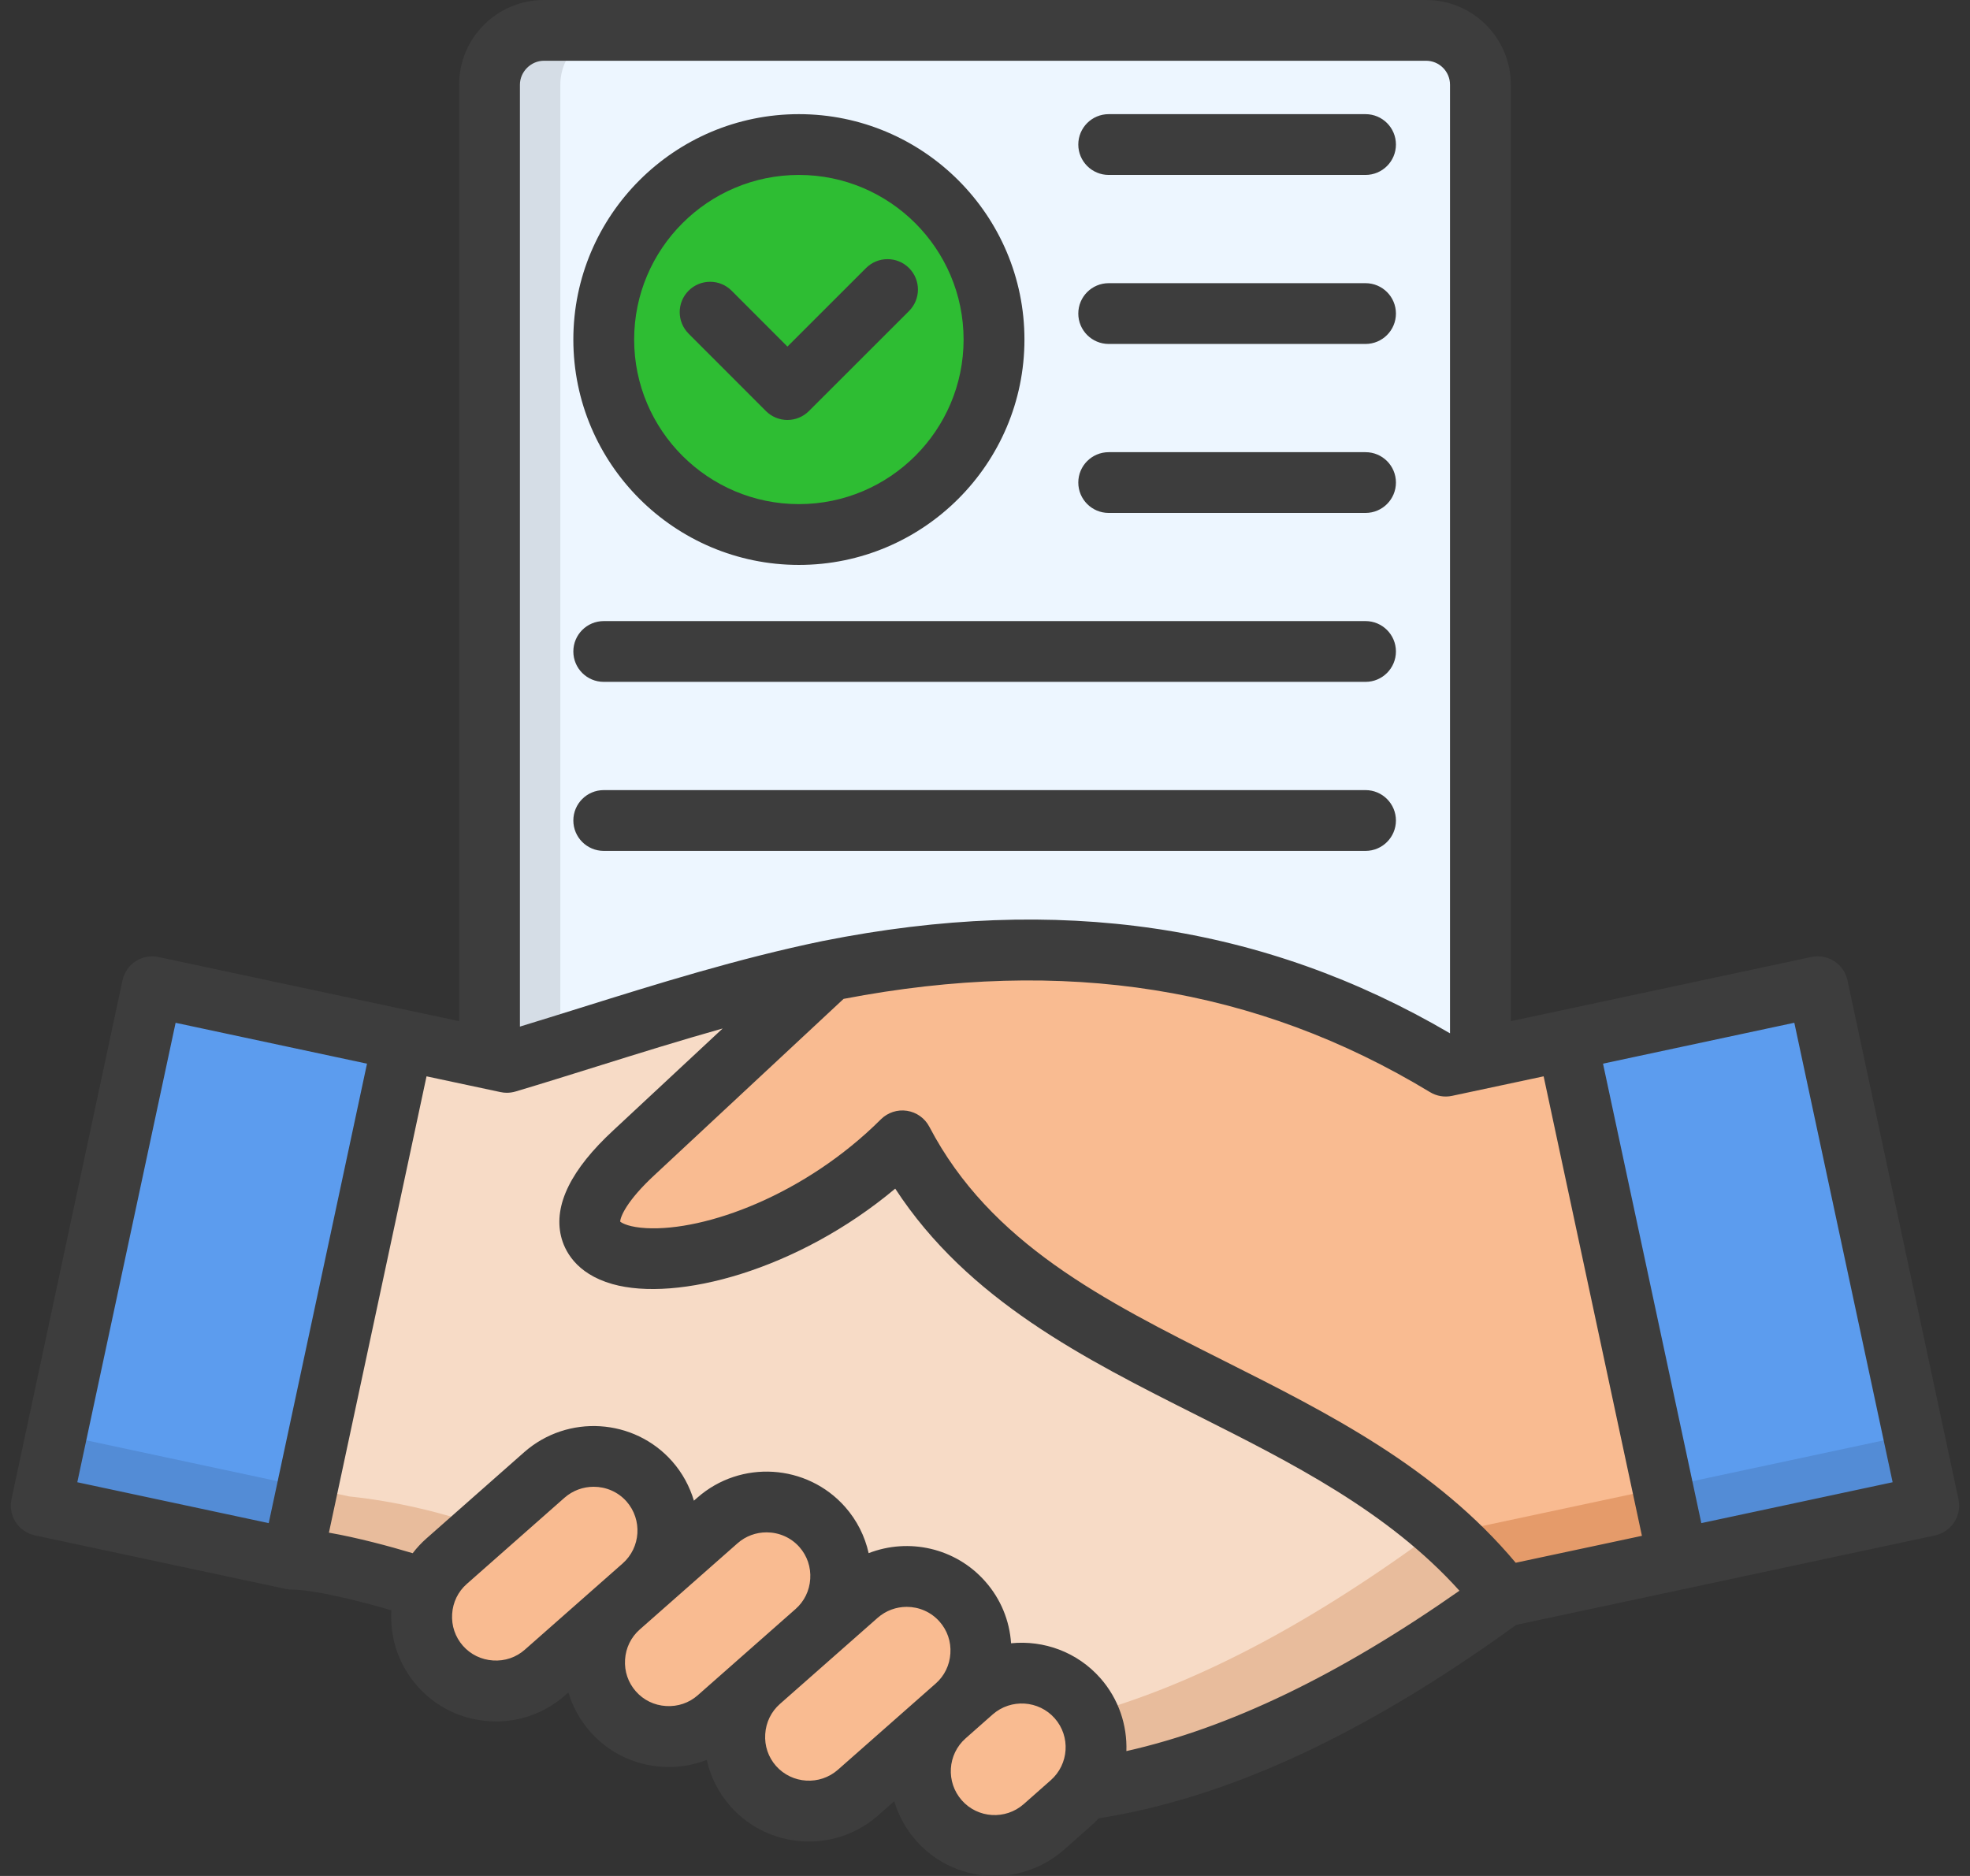 <svg width="84" height="80" viewBox="0 0 84 80" fill="none" xmlns="http://www.w3.org/2000/svg">
<rect x="0" y="0" width="84" height="80" fill="#333333" stroke="none"/>
<g clip-path="url(#clip0_82_15905)">
<path fill-rule="evenodd" clip-rule="evenodd" d="M23.192 1.297H60.809C62.083 1.297 63.127 2.34 63.127 3.613V56.196C63.127 57.469 62.083 58.512 60.809 58.512H23.192C21.918 58.512 20.875 57.469 20.875 56.196V3.613C20.875 2.338 21.917 1.297 23.192 1.297Z" fill="#EDF6FF"/>
<path fill-rule="evenodd" clip-rule="evenodd" d="M23.192 1.297H26.209C24.935 1.297 23.892 2.34 23.892 3.613V56.196C23.892 57.469 24.935 58.512 26.209 58.512H23.192C21.918 58.512 20.875 57.469 20.875 56.196V3.613C20.875 2.338 21.917 1.297 23.192 1.297Z" fill="#D5DDE6"/>
<path fill-rule="evenodd" clip-rule="evenodd" d="M8.153 65.574L12.458 66.492C29.145 68.259 37.911 87.195 64.119 68.078L74.225 65.918L69.917 43.697L61.642 45.464C45.832 36.336 33.182 41.853 21.61 45.304L17.19 44.36L13.104 43.487L8.153 65.574Z" fill="#F7DBC6"/>
<path fill-rule="evenodd" clip-rule="evenodd" d="M69.916 43.695L61.64 45.462C54.648 41.227 46.224 39.227 35.35 41.397L27.031 49.15C20.779 54.926 31.487 55.615 38.474 48.651C43.705 58.638 57.064 58.946 64.118 68.075L74.224 65.915L69.916 43.695Z" fill="#F9BB91"/>
<path fill-rule="evenodd" clip-rule="evenodd" d="M23.235 71.323L27.405 67.648C28.711 66.495 28.839 64.483 27.686 63.177C26.537 61.872 24.522 61.744 23.217 62.897L19.047 66.571C17.737 67.724 17.613 69.733 18.766 71.042C19.915 72.347 21.93 72.472 23.235 71.323Z" fill="#F9BB91"/>
<path fill-rule="evenodd" clip-rule="evenodd" d="M30.61 73.264L34.78 69.589C36.086 68.441 36.214 66.427 35.061 65.123C33.912 63.814 31.897 63.69 30.592 64.843L26.422 68.517C25.112 69.667 24.988 71.679 26.141 72.983C27.29 74.293 29.304 74.418 30.61 73.264Z" fill="#F9BB91"/>
<path fill-rule="evenodd" clip-rule="evenodd" d="M36.585 76.444L40.755 72.766C42.065 71.616 42.19 69.604 41.036 68.3C39.887 66.995 37.872 66.867 36.568 68.019L32.397 71.694C31.091 72.847 30.963 74.856 32.117 76.165C33.267 77.469 35.281 77.594 36.585 76.444Z" fill="#F9BB91"/>
<path fill-rule="evenodd" clip-rule="evenodd" d="M41.473 72.138L40.314 73.158C39.005 74.311 38.88 76.321 40.034 77.629C41.182 78.935 43.198 79.058 44.502 77.91L45.661 76.89C46.967 75.737 47.095 73.724 45.942 72.419C44.793 71.114 42.779 70.984 41.473 72.138Z" fill="#F9BB91"/>
<path fill-rule="evenodd" clip-rule="evenodd" d="M34.063 22.792C38.644 22.792 42.383 19.056 42.383 14.478C42.383 9.9 38.644 6.159 34.063 6.159C29.483 6.159 25.744 9.895 25.744 14.478C25.744 19.061 29.478 22.792 34.063 22.792Z" fill="#2EBD33"/>
<path fill-rule="evenodd" clip-rule="evenodd" d="M1.764 64.209L6.497 42.075L17.197 44.36L12.463 66.493L1.764 64.209Z" fill="#5C9CEE"/>
<path fill-rule="evenodd" clip-rule="evenodd" d="M66.819 44.365L77.516 42.08L82.249 64.213L71.552 66.498L66.819 44.365Z" fill="#5C9CEE"/>
<path fill-rule="evenodd" clip-rule="evenodd" d="M13.107 63.437L12.456 66.492L1.758 64.207L2.413 61.152L13.107 63.437Z" fill="#538CD6"/>
<path fill-rule="evenodd" clip-rule="evenodd" d="M70.893 63.437L71.546 66.492L82.241 64.207L81.591 61.152L70.893 63.437Z" fill="#538CD6"/>
<path fill-rule="evenodd" clip-rule="evenodd" d="M70.892 63.437L61.637 65.41C62.528 66.211 63.362 67.093 64.119 68.078L71.548 66.492L70.892 63.437Z" fill="#E59B6A"/>
<path fill-rule="evenodd" clip-rule="evenodd" d="M46.162 76.329C51.207 75.638 57.021 73.251 64.12 68.076C63.362 67.092 62.53 66.215 61.637 65.409L60.839 65.582C55.336 69.594 50.598 71.927 46.402 73.098C46.915 74.128 46.826 75.38 46.162 76.329Z" fill="#E8BC9C"/>
<path fill-rule="evenodd" clip-rule="evenodd" d="M12.456 66.492C14.47 66.706 16.368 67.168 18.195 67.787C18.374 67.333 18.659 66.915 19.047 66.571L20.683 65.128C18.838 64.5 16.922 64.028 14.89 63.815L13.108 63.437L12.456 66.492Z" fill="#E8BC9C"/>
<path d="M83.509 63.936L78.776 41.807C78.705 41.472 78.502 41.176 78.213 40.99C77.924 40.803 77.574 40.739 77.236 40.81L66.543 43.095L64.422 43.547V3.613C64.422 1.62 62.801 0 60.807 0H23.191C21.197 0 19.576 1.62 19.576 3.613V43.547L17.46 43.096L6.762 40.812C6.061 40.662 5.373 41.108 5.222 41.809L0.489 63.936C0.418 64.272 0.483 64.624 0.669 64.912C0.856 65.201 1.151 65.404 1.487 65.475L12.185 67.76H12.187C12.226 67.768 12.265 67.775 12.304 67.778C12.31 67.778 12.317 67.779 12.323 67.781C12.331 67.781 12.338 67.781 12.346 67.783C12.383 67.786 12.42 67.789 12.458 67.789H12.461C13.362 67.791 15.22 68.24 16.69 68.671C16.615 69.863 17.008 71.011 17.793 71.9C18.578 72.792 19.669 73.325 20.863 73.4C20.959 73.406 21.054 73.41 21.15 73.41C22.239 73.41 23.276 73.02 24.095 72.297L24.236 72.172C24.418 72.785 24.731 73.355 25.165 73.846C25.95 74.738 27.04 75.27 28.235 75.344C28.33 75.351 28.426 75.354 28.522 75.354C29.082 75.354 29.627 75.25 30.136 75.052C30.295 75.761 30.628 76.442 31.142 77.026C32.023 78.023 33.255 78.531 34.493 78.531C35.541 78.531 36.596 78.164 37.441 77.42L38.131 76.812C38.309 77.413 38.618 77.987 39.059 78.49C39.939 79.489 41.17 80 42.408 80C43.458 80 44.513 79.633 45.363 78.886L46.515 77.868C46.633 77.764 46.744 77.655 46.848 77.542C52.361 76.672 58.195 73.968 64.653 69.292L71.815 67.763H71.817L82.51 65.478C83.211 65.324 83.657 64.637 83.508 63.936H83.509ZM64.629 66.643C61.211 62.566 56.639 60.268 52.211 58.041C47.077 55.462 42.228 53.023 39.627 48.051C39.436 47.686 39.082 47.433 38.675 47.37C38.266 47.306 37.853 47.443 37.561 47.733C34.328 50.957 30.083 52.507 27.563 52.374C26.857 52.337 26.531 52.171 26.445 52.095C26.448 51.902 26.709 51.218 27.92 50.099L35.97 42.597C45.394 40.789 53.577 42.091 60.974 46.573C61.257 46.745 61.594 46.802 61.917 46.732L65.82 45.9L70.011 65.495L64.629 66.643ZM23.191 2.591H60.807C61.37 2.591 61.828 3.049 61.828 3.611V44.066C53.885 39.412 45.134 38.123 35.098 40.126C35.098 40.126 35.097 40.126 35.095 40.127H35.09C31.47 40.875 28.022 41.955 24.688 42.998C23.823 43.268 22.994 43.528 22.169 43.779V3.613C22.169 3.06 22.638 2.591 23.191 2.591ZM7.488 43.617L15.649 45.36L11.458 64.953L3.296 63.21L7.488 43.617ZM22.378 70.351C22.007 70.679 21.528 70.843 21.025 70.81C20.524 70.779 20.068 70.557 19.738 70.183C19.411 69.811 19.247 69.331 19.279 68.83C19.31 68.329 19.532 67.872 19.907 67.544L24.071 63.87C24.428 63.557 24.872 63.403 25.314 63.403C25.833 63.403 26.349 63.615 26.716 64.03C27.397 64.807 27.323 65.994 26.547 66.675L22.378 70.351ZM28.397 72.753C27.895 72.722 27.439 72.5 27.112 72.127C26.784 71.756 26.62 71.276 26.652 70.775C26.683 70.273 26.906 69.818 27.279 69.489L31.449 65.812C31.804 65.499 32.246 65.347 32.685 65.347C33.205 65.347 33.721 65.559 34.089 65.976C34.417 66.349 34.581 66.829 34.548 67.332C34.517 67.833 34.295 68.289 33.923 68.616L29.752 72.294C29.38 72.622 28.9 72.785 28.397 72.753ZM35.728 75.471C34.954 76.152 33.769 76.077 33.088 75.307C32.76 74.934 32.596 74.454 32.629 73.951C32.66 73.45 32.882 72.995 33.253 72.667L37.423 68.991C37.779 68.678 38.222 68.524 38.662 68.524C39.181 68.524 39.697 68.738 40.065 69.156C40.393 69.528 40.557 70.007 40.524 70.509C40.493 71.01 40.271 71.467 39.898 71.794L35.728 75.471ZM43.65 76.937C42.874 77.619 41.689 77.545 41.01 76.773C40.326 75.998 40.399 74.811 41.177 74.128L42.329 73.11C43.106 72.43 44.292 72.505 44.974 73.278C45.655 74.052 45.579 75.236 44.803 75.918L43.65 76.937ZM46.919 71.564C45.931 70.444 44.5 69.938 43.112 70.077C43.046 69.101 42.666 68.181 42.011 67.441C40.74 65.999 38.738 65.574 37.039 66.234C36.878 65.509 36.538 64.833 36.035 64.262C34.407 62.422 31.58 62.243 29.734 63.868L29.588 63.996C29.409 63.395 29.103 62.819 28.661 62.318C27.035 60.479 24.207 60.3 22.356 61.924L18.191 65.6C17.97 65.794 17.772 66.007 17.597 66.236C16.599 65.937 15.226 65.569 14.025 65.36L18.187 45.9L21.34 46.572C21.429 46.591 21.52 46.601 21.611 46.601C21.736 46.601 21.861 46.583 21.983 46.547C23.135 46.204 24.319 45.832 25.466 45.474C27.217 44.926 29 44.37 30.814 43.859L26.154 48.201C24.353 49.865 23.602 51.386 23.923 52.721C24.059 53.288 24.525 54.309 26.114 54.759C28.861 55.536 34.013 54.172 38.172 50.689C41.274 55.445 46.236 57.939 51.047 60.359C55.052 62.373 59.181 64.448 62.23 67.836C57.095 71.434 52.42 73.687 48.029 74.675C48.066 73.572 47.703 72.454 46.919 71.564ZM72.544 64.953L68.352 45.359L76.509 43.615L80.701 63.21L72.544 64.953ZM34.065 24.091C39.367 24.091 43.682 19.779 43.682 14.48C43.682 9.18 39.367 4.868 34.065 4.868C28.762 4.868 24.447 9.18 24.447 14.48C24.447 19.779 28.762 24.091 34.065 24.091ZM34.065 7.46C37.938 7.46 41.087 10.609 41.087 14.48C41.087 18.35 37.936 21.498 34.065 21.498C30.193 21.498 27.04 18.349 27.04 14.48C27.04 10.609 30.192 7.46 34.065 7.46ZM45.978 6.164C45.978 5.447 46.559 4.868 47.275 4.868H58.226C58.943 4.868 59.522 5.449 59.522 6.164C59.522 6.879 58.941 7.46 58.226 7.46H47.275C46.559 7.46 45.978 6.879 45.978 6.164ZM45.978 13.372C45.978 12.655 46.559 12.076 47.275 12.076H58.226C58.943 12.076 59.522 12.657 59.522 13.372C59.522 14.087 58.941 14.668 58.226 14.668H47.275C46.559 14.668 45.978 14.087 45.978 13.372ZM45.978 20.578C45.978 19.862 46.559 19.283 47.275 19.283H58.226C58.943 19.283 59.522 19.863 59.522 20.578C59.522 21.294 58.941 21.874 58.226 21.874H47.275C46.559 21.874 45.978 21.295 45.978 20.578ZM24.447 27.782C24.447 27.065 25.028 26.486 25.744 26.486H58.226C58.941 26.486 59.522 27.067 59.522 27.782C59.522 28.497 58.941 29.078 58.226 29.078H25.744C25.028 29.078 24.447 28.499 24.447 27.782ZM24.447 34.99C24.447 34.273 25.028 33.694 25.744 33.694H58.226C58.941 33.694 59.522 34.275 59.522 34.99C59.522 35.705 58.941 36.286 58.226 36.286H25.744C25.028 36.286 24.447 35.705 24.447 34.99ZM29.362 14.228C28.856 13.722 28.856 12.9 29.362 12.396C29.869 11.89 30.691 11.89 31.196 12.397L33.576 14.78L36.927 11.431C37.433 10.925 38.254 10.925 38.761 11.431C39.267 11.937 39.267 12.757 38.761 13.263L34.491 17.53C34.248 17.773 33.919 17.909 33.575 17.909C33.231 17.909 32.901 17.773 32.658 17.528L29.361 14.228H29.362Z" fill="#3D3D3D"/>
</g>
<defs>
<clipPath id="clip0_82_15905">
<rect width="83.077" height="80" fill="white" transform="translate(0.462)"/>
</clipPath>
</defs>
</svg>
